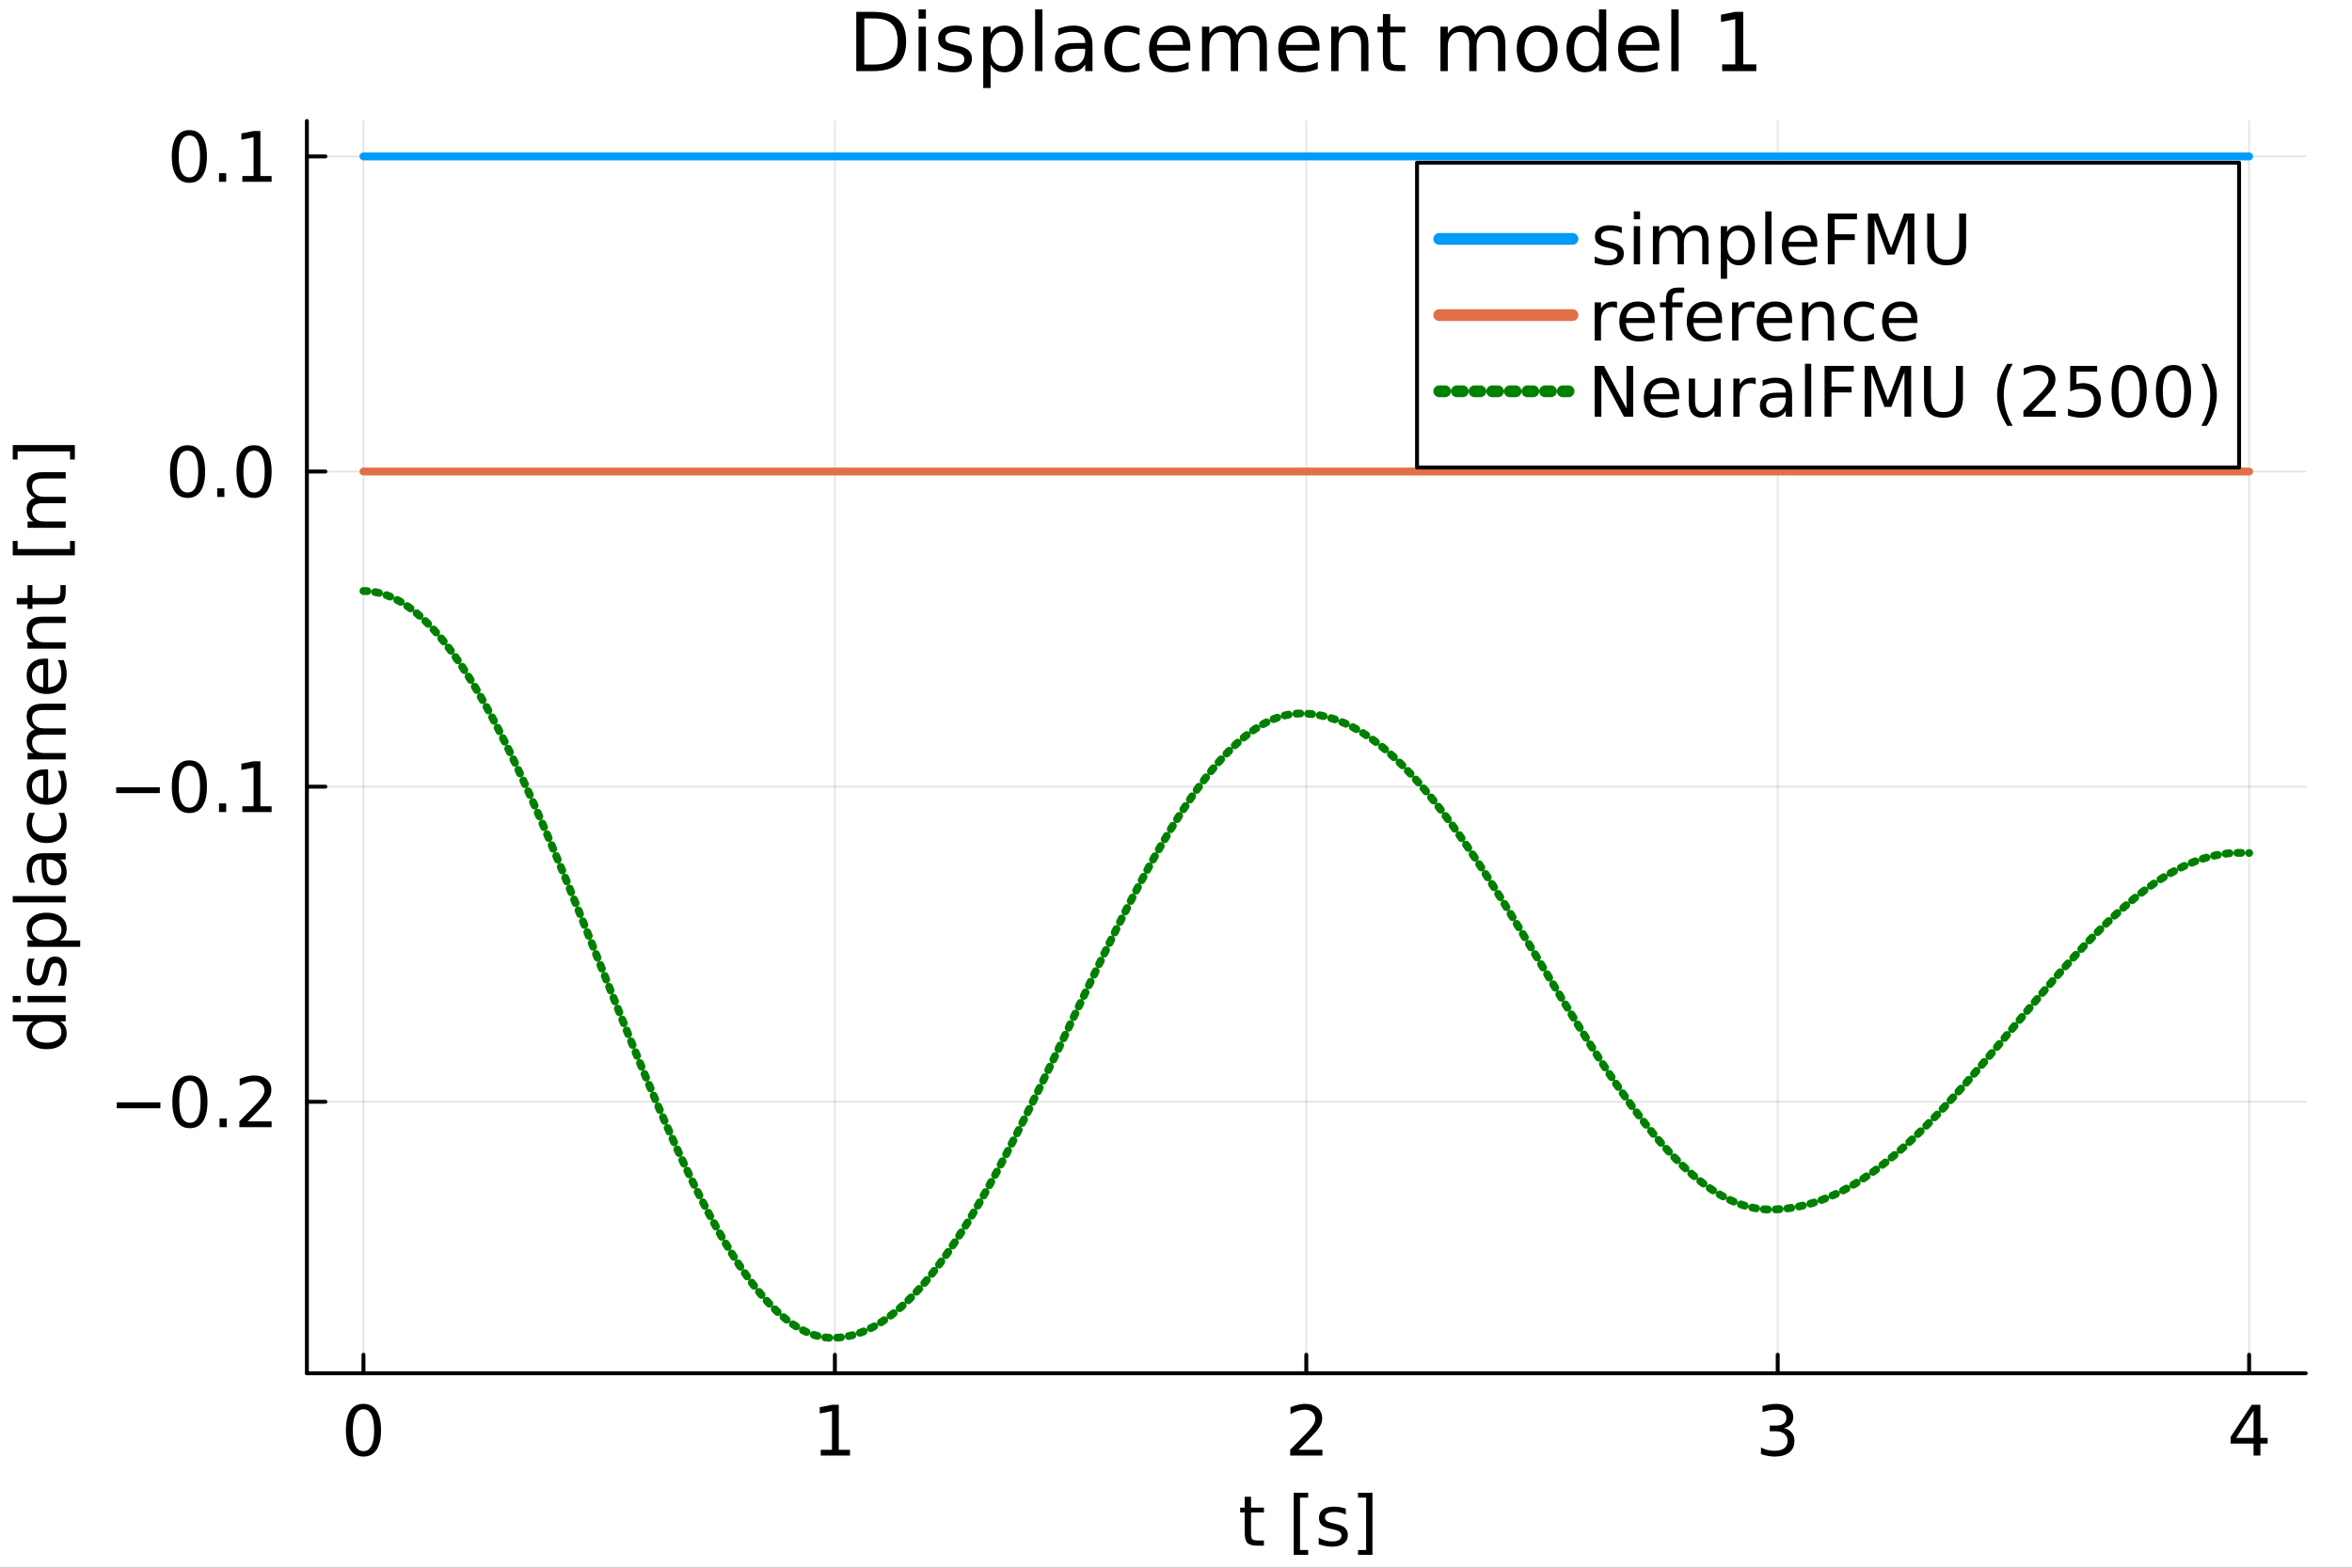 <?xml version="1.0" encoding="utf-8"?>
<svg xmlns="http://www.w3.org/2000/svg" xmlns:xlink="http://www.w3.org/1999/xlink" width="600" height="400" viewBox="0 0 2400 1600">
<rect x="0" y="0" width="2400" height="1600" fill="#333333" stroke="none"/>
<defs>
  <clipPath id="clip980">
    <rect x="0" y="0" width="2400" height="1600"/>
  </clipPath>
</defs>
<path clip-path="url(#clip980)" d="M0 1600 L2400 1600 L2400 0 L0 0  Z" fill="#ffffff" fill-rule="evenodd" fill-opacity="1"/>
<defs>
  <clipPath id="clip981">
    <rect x="480" y="0" width="1681" height="1600"/>
  </clipPath>
</defs>
<path clip-path="url(#clip980)" d="M313.156 1401.58 L2352.76 1401.58 L2352.76 123.472 L313.156 123.472  Z" fill="#ffffff" fill-rule="evenodd" fill-opacity="1"/>
<defs>
  <clipPath id="clip982">
    <rect x="313" y="123" width="2041" height="1279"/>
  </clipPath>
</defs>
<polyline clip-path="url(#clip982)" style="stroke:#000000; stroke-linecap:round; stroke-linejoin:round; stroke-width:2; stroke-opacity:0.1; fill:none" points="370.88,1401.58 370.88,123.472 "/>
<polyline clip-path="url(#clip982)" style="stroke:#000000; stroke-linecap:round; stroke-linejoin:round; stroke-width:2; stroke-opacity:0.1; fill:none" points="851.918,1401.58 851.918,123.472 "/>
<polyline clip-path="url(#clip982)" style="stroke:#000000; stroke-linecap:round; stroke-linejoin:round; stroke-width:2; stroke-opacity:0.1; fill:none" points="1332.96,1401.58 1332.96,123.472 "/>
<polyline clip-path="url(#clip982)" style="stroke:#000000; stroke-linecap:round; stroke-linejoin:round; stroke-width:2; stroke-opacity:0.1; fill:none" points="1813.99,1401.58 1813.99,123.472 "/>
<polyline clip-path="url(#clip982)" style="stroke:#000000; stroke-linecap:round; stroke-linejoin:round; stroke-width:2; stroke-opacity:0.1; fill:none" points="2295.03,1401.58 2295.03,123.472 "/>
<polyline clip-path="url(#clip982)" style="stroke:#000000; stroke-linecap:round; stroke-linejoin:round; stroke-width:2; stroke-opacity:0.1; fill:none" points="313.156,1124.49 2352.76,1124.49 "/>
<polyline clip-path="url(#clip982)" style="stroke:#000000; stroke-linecap:round; stroke-linejoin:round; stroke-width:2; stroke-opacity:0.1; fill:none" points="313.156,802.872 2352.76,802.872 "/>
<polyline clip-path="url(#clip982)" style="stroke:#000000; stroke-linecap:round; stroke-linejoin:round; stroke-width:2; stroke-opacity:0.1; fill:none" points="313.156,481.259 2352.76,481.259 "/>
<polyline clip-path="url(#clip982)" style="stroke:#000000; stroke-linecap:round; stroke-linejoin:round; stroke-width:2; stroke-opacity:0.1; fill:none" points="313.156,159.645 2352.76,159.645 "/>
<polyline clip-path="url(#clip980)" style="stroke:#000000; stroke-linecap:round; stroke-linejoin:round; stroke-width:4; stroke-opacity:1; fill:none" points="313.156,1401.58 2352.76,1401.58 "/>
<polyline clip-path="url(#clip980)" style="stroke:#000000; stroke-linecap:round; stroke-linejoin:round; stroke-width:4; stroke-opacity:1; fill:none" points="370.88,1401.58 370.88,1382.68 "/>
<polyline clip-path="url(#clip980)" style="stroke:#000000; stroke-linecap:round; stroke-linejoin:round; stroke-width:4; stroke-opacity:1; fill:none" points="851.918,1401.58 851.918,1382.68 "/>
<polyline clip-path="url(#clip980)" style="stroke:#000000; stroke-linecap:round; stroke-linejoin:round; stroke-width:4; stroke-opacity:1; fill:none" points="1332.96,1401.58 1332.96,1382.68 "/>
<polyline clip-path="url(#clip980)" style="stroke:#000000; stroke-linecap:round; stroke-linejoin:round; stroke-width:4; stroke-opacity:1; fill:none" points="1813.99,1401.58 1813.99,1382.68 "/>
<polyline clip-path="url(#clip980)" style="stroke:#000000; stroke-linecap:round; stroke-linejoin:round; stroke-width:4; stroke-opacity:1; fill:none" points="2295.03,1401.58 2295.03,1382.68 "/>
<path clip-path="url(#clip980)" d="M370.88 1438.36 Q365.464 1438.36 362.721 1443.71 Q360.012 1449.02 360.012 1459.71 Q360.012 1470.37 362.721 1475.72 Q365.464 1481.03 370.88 1481.03 Q376.332 1481.03 379.04 1475.72 Q381.783 1470.37 381.783 1459.71 Q381.783 1449.02 379.04 1443.71 Q376.332 1438.36 370.88 1438.36 M370.88 1432.8 Q379.595 1432.8 384.179 1439.71 Q388.797 1446.59 388.797 1459.71 Q388.797 1472.8 384.179 1479.71 Q379.595 1486.59 370.88 1486.59 Q362.165 1486.59 357.547 1479.71 Q352.964 1472.8 352.964 1459.71 Q352.964 1446.59 357.547 1439.71 Q362.165 1432.8 370.88 1432.8 Z" fill="#000000" fill-rule="nonzero" fill-opacity="1" /><path clip-path="url(#clip980)" d="M837.491 1479.68 L848.949 1479.68 L848.949 1440.13 L836.484 1442.63 L836.484 1436.24 L848.88 1433.74 L855.894 1433.74 L855.894 1479.68 L867.352 1479.68 L867.352 1485.58 L837.491 1485.58 L837.491 1479.68 Z" fill="#000000" fill-rule="nonzero" fill-opacity="1" /><path clip-path="url(#clip980)" d="M1324.94 1479.68 L1349.41 1479.68 L1349.41 1485.58 L1316.5 1485.58 L1316.5 1479.68 Q1320.49 1475.55 1327.37 1468.6 Q1334.28 1461.62 1336.05 1459.61 Q1339.41 1455.82 1340.73 1453.22 Q1342.09 1450.58 1342.09 1448.05 Q1342.09 1443.91 1339.17 1441.31 Q1336.29 1438.71 1331.64 1438.71 Q1328.34 1438.71 1324.66 1439.85 Q1321.01 1441 1316.84 1443.32 L1316.84 1436.24 Q1321.08 1434.54 1324.76 1433.67 Q1328.44 1432.8 1331.5 1432.8 Q1339.55 1432.8 1344.34 1436.83 Q1349.14 1440.86 1349.14 1447.59 Q1349.14 1450.79 1347.92 1453.67 Q1346.74 1456.52 1343.58 1460.41 Q1342.71 1461.41 1338.06 1466.24 Q1333.41 1471.03 1324.94 1479.68 Z" fill="#000000" fill-rule="nonzero" fill-opacity="1" /><path clip-path="url(#clip980)" d="M1820.37 1457.63 Q1825.4 1458.7 1828.21 1462.11 Q1831.06 1465.51 1831.06 1470.51 Q1831.06 1478.18 1825.78 1482.39 Q1820.5 1486.59 1810.78 1486.59 Q1807.52 1486.59 1804.05 1485.93 Q1800.61 1485.3 1796.93 1484.02 L1796.93 1477.25 Q1799.84 1478.95 1803.32 1479.82 Q1806.79 1480.68 1810.57 1480.68 Q1817.17 1480.68 1820.61 1478.08 Q1824.08 1475.48 1824.08 1470.51 Q1824.08 1465.93 1820.85 1463.36 Q1817.66 1460.75 1811.93 1460.75 L1805.89 1460.75 L1805.89 1454.99 L1812.21 1454.99 Q1817.38 1454.99 1820.12 1452.94 Q1822.87 1450.86 1822.87 1446.97 Q1822.87 1442.98 1820.02 1440.86 Q1817.21 1438.71 1811.93 1438.71 Q1809.05 1438.71 1805.75 1439.33 Q1802.45 1439.96 1798.49 1441.27 L1798.49 1435.02 Q1802.48 1433.91 1805.96 1433.36 Q1809.46 1432.8 1812.55 1432.8 Q1820.54 1432.8 1825.19 1436.45 Q1829.84 1440.06 1829.84 1446.24 Q1829.84 1450.55 1827.38 1453.53 Q1824.91 1456.48 1820.37 1457.63 Z" fill="#000000" fill-rule="nonzero" fill-opacity="1" /><path clip-path="url(#clip980)" d="M2299.55 1439.85 L2281.84 1467.52 L2299.55 1467.52 L2299.55 1439.85 M2297.7 1433.74 L2306.52 1433.74 L2306.52 1467.52 L2313.92 1467.52 L2313.92 1473.36 L2306.52 1473.36 L2306.52 1485.58 L2299.55 1485.58 L2299.55 1473.36 L2276.14 1473.36 L2276.14 1466.59 L2297.7 1433.74 Z" fill="#000000" fill-rule="nonzero" fill-opacity="1" /><path clip-path="url(#clip980)" d="M1276.57 1527.62 L1276.57 1538.66 L1289.73 1538.66 L1289.73 1543.62 L1276.57 1543.62 L1276.57 1564.74 Q1276.57 1569.49 1277.85 1570.85 Q1279.17 1572.2 1283.16 1572.2 L1289.73 1572.2 L1289.73 1577.55 L1283.16 1577.55 Q1275.77 1577.55 1272.96 1574.8 Q1270.14 1572.03 1270.14 1564.74 L1270.14 1543.62 L1265.46 1543.62 L1265.46 1538.66 L1270.14 1538.66 L1270.14 1527.62 L1276.57 1527.62 Z" fill="#000000" fill-rule="nonzero" fill-opacity="1" /><path clip-path="url(#clip980)" d="M1320.14 1523.52 L1334.87 1523.52 L1334.87 1528.49 L1326.53 1528.49 L1326.53 1581.96 L1334.87 1581.96 L1334.87 1586.92 L1320.14 1586.92 L1320.14 1523.52 Z" fill="#000000" fill-rule="nonzero" fill-opacity="1" /><path clip-path="url(#clip980)" d="M1373.27 1539.8 L1373.27 1545.85 Q1370.56 1544.46 1367.64 1543.76 Q1364.73 1543.07 1361.6 1543.07 Q1356.84 1543.07 1354.45 1544.53 Q1352.09 1545.99 1352.09 1548.9 Q1352.09 1551.12 1353.79 1552.41 Q1355.49 1553.66 1360.63 1554.8 L1362.82 1555.29 Q1369.62 1556.75 1372.47 1559.42 Q1375.35 1562.06 1375.35 1566.82 Q1375.35 1572.24 1371.05 1575.4 Q1366.78 1578.55 1359.28 1578.55 Q1356.15 1578.55 1352.75 1577.93 Q1349.38 1577.34 1345.63 1576.12 L1345.63 1569.53 Q1349.17 1571.37 1352.61 1572.3 Q1356.05 1573.21 1359.41 1573.21 Q1363.93 1573.21 1366.36 1571.68 Q1368.79 1570.12 1368.79 1567.3 Q1368.79 1564.7 1367.02 1563.31 Q1365.28 1561.92 1359.34 1560.64 L1357.12 1560.12 Q1351.18 1558.87 1348.55 1556.3 Q1345.91 1553.69 1345.91 1549.18 Q1345.91 1543.69 1349.8 1540.71 Q1353.68 1537.72 1360.84 1537.72 Q1364.38 1537.72 1367.5 1538.24 Q1370.63 1538.76 1373.27 1539.8 Z" fill="#000000" fill-rule="nonzero" fill-opacity="1" /><path clip-path="url(#clip980)" d="M1400.46 1523.52 L1400.46 1586.92 L1385.73 1586.92 L1385.73 1581.96 L1394.03 1581.96 L1394.03 1528.49 L1385.73 1528.49 L1385.73 1523.52 L1400.46 1523.52 Z" fill="#000000" fill-rule="nonzero" fill-opacity="1" /><polyline clip-path="url(#clip980)" style="stroke:#000000; stroke-linecap:round; stroke-linejoin:round; stroke-width:4; stroke-opacity:1; fill:none" points="313.156,1401.58 313.156,123.472 "/>
<polyline clip-path="url(#clip980)" style="stroke:#000000; stroke-linecap:round; stroke-linejoin:round; stroke-width:4; stroke-opacity:1; fill:none" points="313.156,1124.49 332.053,1124.49 "/>
<polyline clip-path="url(#clip980)" style="stroke:#000000; stroke-linecap:round; stroke-linejoin:round; stroke-width:4; stroke-opacity:1; fill:none" points="313.156,802.872 332.053,802.872 "/>
<polyline clip-path="url(#clip980)" style="stroke:#000000; stroke-linecap:round; stroke-linejoin:round; stroke-width:4; stroke-opacity:1; fill:none" points="313.156,481.259 332.053,481.259 "/>
<polyline clip-path="url(#clip980)" style="stroke:#000000; stroke-linecap:round; stroke-linejoin:round; stroke-width:4; stroke-opacity:1; fill:none" points="313.156,159.645 332.053,159.645 "/>
<path clip-path="url(#clip980)" d="M119.136 1125.16 L163.649 1125.16 L163.649 1131.07 L119.136 1131.07 L119.136 1125.16 Z" fill="#000000" fill-rule="nonzero" fill-opacity="1" /><path clip-path="url(#clip980)" d="M193.788 1103.18 Q188.371 1103.18 185.628 1108.53 Q182.92 1113.84 182.92 1124.54 Q182.92 1135.2 185.628 1140.54 Q188.371 1145.86 193.788 1145.86 Q199.239 1145.86 201.948 1140.54 Q204.691 1135.2 204.691 1124.54 Q204.691 1113.84 201.948 1108.53 Q199.239 1103.18 193.788 1103.18 M193.788 1097.63 Q202.503 1097.63 207.087 1104.54 Q211.705 1111.41 211.705 1124.54 Q211.705 1137.63 207.087 1144.54 Q202.503 1151.41 193.788 1151.41 Q185.073 1151.41 180.455 1144.54 Q175.872 1137.63 175.872 1124.54 Q175.872 1111.41 180.455 1104.54 Q185.073 1097.63 193.788 1097.63 Z" fill="#000000" fill-rule="nonzero" fill-opacity="1" /><path clip-path="url(#clip980)" d="M224.031 1141.59 L231.357 1141.59 L231.357 1150.41 L224.031 1150.41 L224.031 1141.59 Z" fill="#000000" fill-rule="nonzero" fill-opacity="1" /><path clip-path="url(#clip980)" d="M252.677 1144.5 L277.156 1144.5 L277.156 1150.41 L244.239 1150.41 L244.239 1144.5 Q248.232 1140.37 255.107 1133.43 Q262.017 1126.45 263.788 1124.43 Q267.156 1120.65 268.475 1118.04 Q269.829 1115.41 269.829 1112.87 Q269.829 1108.74 266.913 1106.14 Q264.031 1103.53 259.378 1103.53 Q256.079 1103.53 252.399 1104.68 Q248.753 1105.82 244.586 1108.15 L244.586 1101.07 Q248.823 1099.36 252.503 1098.5 Q256.184 1097.63 259.239 1097.63 Q267.295 1097.63 272.086 1101.66 Q276.878 1105.68 276.878 1112.42 Q276.878 1115.61 275.663 1118.5 Q274.482 1121.34 271.322 1125.23 Q270.454 1126.24 265.802 1131.07 Q261.149 1135.86 252.677 1144.5 Z" fill="#000000" fill-rule="nonzero" fill-opacity="1" /><path clip-path="url(#clip980)" d="M118.58 803.549 L163.094 803.549 L163.094 809.452 L118.58 809.452 L118.58 803.549 Z" fill="#000000" fill-rule="nonzero" fill-opacity="1" /><path clip-path="url(#clip980)" d="M193.233 781.57 Q187.816 781.57 185.073 786.917 Q182.365 792.23 182.365 802.924 Q182.365 813.584 185.073 818.931 Q187.816 824.244 193.233 824.244 Q198.684 824.244 201.392 818.931 Q204.135 813.584 204.135 802.924 Q204.135 792.23 201.392 786.917 Q198.684 781.57 193.233 781.57 M193.233 776.015 Q201.948 776.015 206.531 782.924 Q211.149 789.799 211.149 802.924 Q211.149 816.015 206.531 822.924 Q201.948 829.799 193.233 829.799 Q184.517 829.799 179.899 822.924 Q175.316 816.015 175.316 802.924 Q175.316 789.799 179.899 782.924 Q184.517 776.015 193.233 776.015 Z" fill="#000000" fill-rule="nonzero" fill-opacity="1" /><path clip-path="url(#clip980)" d="M223.475 819.973 L230.802 819.973 L230.802 828.792 L223.475 828.792 L223.475 819.973 Z" fill="#000000" fill-rule="nonzero" fill-opacity="1" /><path clip-path="url(#clip980)" d="M247.295 822.889 L258.753 822.889 L258.753 783.341 L246.288 785.841 L246.288 779.452 L258.684 776.952 L265.697 776.952 L265.697 822.889 L277.156 822.889 L277.156 828.792 L247.295 828.792 L247.295 822.889 Z" fill="#000000" fill-rule="nonzero" fill-opacity="1" /><path clip-path="url(#clip980)" d="M191.392 459.957 Q185.976 459.957 183.233 465.304 Q180.524 470.616 180.524 481.311 Q180.524 491.97 183.233 497.318 Q185.976 502.63 191.392 502.63 Q196.844 502.63 199.552 497.318 Q202.295 491.97 202.295 481.311 Q202.295 470.616 199.552 465.304 Q196.844 459.957 191.392 459.957 M191.392 454.401 Q200.107 454.401 204.691 461.311 Q209.309 468.186 209.309 481.311 Q209.309 494.401 204.691 501.311 Q200.107 508.186 191.392 508.186 Q182.677 508.186 178.059 501.311 Q173.476 494.401 173.476 481.311 Q173.476 468.186 178.059 461.311 Q182.677 454.401 191.392 454.401 Z" fill="#000000" fill-rule="nonzero" fill-opacity="1" /><path clip-path="url(#clip980)" d="M221.635 498.359 L228.962 498.359 L228.962 507.179 L221.635 507.179 L221.635 498.359 Z" fill="#000000" fill-rule="nonzero" fill-opacity="1" /><path clip-path="url(#clip980)" d="M259.239 459.957 Q253.822 459.957 251.079 465.304 Q248.371 470.616 248.371 481.311 Q248.371 491.97 251.079 497.318 Q253.822 502.63 259.239 502.63 Q264.69 502.63 267.399 497.318 Q270.142 491.97 270.142 481.311 Q270.142 470.616 267.399 465.304 Q264.69 459.957 259.239 459.957 M259.239 454.401 Q267.954 454.401 272.538 461.311 Q277.156 468.186 277.156 481.311 Q277.156 494.401 272.538 501.311 Q267.954 508.186 259.239 508.186 Q250.524 508.186 245.906 501.311 Q241.323 494.401 241.323 481.311 Q241.323 468.186 245.906 461.311 Q250.524 454.401 259.239 454.401 Z" fill="#000000" fill-rule="nonzero" fill-opacity="1" /><path clip-path="url(#clip980)" d="M193.233 138.343 Q187.816 138.343 185.073 143.69 Q182.365 149.003 182.365 159.697 Q182.365 170.357 185.073 175.704 Q187.816 181.016 193.233 181.016 Q198.684 181.016 201.392 175.704 Q204.135 170.357 204.135 159.697 Q204.135 149.003 201.392 143.69 Q198.684 138.343 193.233 138.343 M193.233 132.787 Q201.948 132.787 206.531 139.697 Q211.149 146.572 211.149 159.697 Q211.149 172.787 206.531 179.697 Q201.948 186.572 193.233 186.572 Q184.517 186.572 179.899 179.697 Q175.316 172.787 175.316 159.697 Q175.316 146.572 179.899 139.697 Q184.517 132.787 193.233 132.787 Z" fill="#000000" fill-rule="nonzero" fill-opacity="1" /><path clip-path="url(#clip980)" d="M223.475 176.746 L230.802 176.746 L230.802 185.565 L223.475 185.565 L223.475 176.746 Z" fill="#000000" fill-rule="nonzero" fill-opacity="1" /><path clip-path="url(#clip980)" d="M247.295 179.662 L258.753 179.662 L258.753 140.114 L246.288 142.614 L246.288 136.225 L258.684 133.725 L265.697 133.725 L265.697 179.662 L277.156 179.662 L277.156 185.565 L247.295 185.565 L247.295 179.662 Z" fill="#000000" fill-rule="nonzero" fill-opacity="1" /><path clip-path="url(#clip980)" d="M34.042 1042.44 L13.001 1042.44 L13.001 1036.05 L67.028 1036.05 L67.028 1042.44 L61.195 1042.44 Q64.667 1044.45 66.368 1047.54 Q68.035 1050.6 68.035 1054.9 Q68.035 1061.95 62.41 1066.4 Q56.785 1070.81 47.618 1070.81 Q38.452 1070.81 32.827 1066.4 Q27.202 1061.95 27.202 1054.9 Q27.202 1050.6 28.903 1047.54 Q30.57 1044.45 34.042 1042.44 M47.618 1064.21 Q54.667 1064.21 58.695 1061.33 Q62.688 1058.41 62.688 1053.34 Q62.688 1048.27 58.695 1045.35 Q54.667 1042.44 47.618 1042.44 Q40.57 1042.44 36.577 1045.35 Q32.549 1048.27 32.549 1053.34 Q32.549 1058.41 36.577 1061.33 Q40.57 1064.21 47.618 1064.21 Z" fill="#000000" fill-rule="nonzero" fill-opacity="1" /><path clip-path="url(#clip980)" d="M28.14 1022.89 L28.14 1016.5 L67.028 1016.5 L67.028 1022.89 L28.14 1022.89 M13.001 1022.89 L13.001 1016.5 L21.091 1016.5 L21.091 1022.89 L13.001 1022.89 Z" fill="#000000" fill-rule="nonzero" fill-opacity="1" /><path clip-path="url(#clip980)" d="M29.285 978.341 L35.327 978.341 Q33.938 981.049 33.244 983.966 Q32.549 986.882 32.549 990.007 Q32.549 994.764 34.008 997.16 Q35.466 999.521 38.383 999.521 Q40.605 999.521 41.889 997.82 Q43.139 996.118 44.285 990.98 L44.771 988.792 Q46.23 981.987 48.903 979.139 Q51.542 976.257 56.299 976.257 Q61.716 976.257 64.875 980.563 Q68.035 984.834 68.035 992.334 Q68.035 995.459 67.41 998.862 Q66.82 1002.23 65.605 1005.98 L59.007 1005.98 Q60.848 1002.44 61.785 999 Q62.688 995.563 62.688 992.195 Q62.688 987.681 61.16 985.25 Q59.598 982.82 56.785 982.82 Q54.181 982.82 52.792 984.591 Q51.403 986.327 50.118 992.264 L49.598 994.487 Q48.348 1000.42 45.778 1003.06 Q43.174 1005.7 38.66 1005.7 Q33.174 1005.7 30.188 1001.81 Q27.202 997.924 27.202 990.771 Q27.202 987.23 27.723 984.105 Q28.244 980.98 29.285 978.341 Z" fill="#000000" fill-rule="nonzero" fill-opacity="1" /><path clip-path="url(#clip980)" d="M61.195 959.903 L81.82 959.903 L81.82 966.327 L28.14 966.327 L28.14 959.903 L34.042 959.903 Q30.57 957.89 28.903 954.834 Q27.202 951.744 27.202 947.473 Q27.202 940.39 32.827 935.98 Q38.452 931.535 47.618 931.535 Q56.785 931.535 62.41 935.98 Q68.035 940.39 68.035 947.473 Q68.035 951.744 66.368 954.834 Q64.667 957.89 61.195 959.903 M47.618 938.167 Q40.57 938.167 36.577 941.084 Q32.549 943.966 32.549 949.035 Q32.549 954.105 36.577 957.021 Q40.57 959.903 47.618 959.903 Q54.667 959.903 58.695 957.021 Q62.688 954.105 62.688 949.035 Q62.688 943.966 58.695 941.084 Q54.667 938.167 47.618 938.167 Z" fill="#000000" fill-rule="nonzero" fill-opacity="1" /><path clip-path="url(#clip980)" d="M13.001 920.945 L13.001 914.556 L67.028 914.556 L67.028 920.945 L13.001 920.945 Z" fill="#000000" fill-rule="nonzero" fill-opacity="1" /><path clip-path="url(#clip980)" d="M47.48 883.515 Q47.48 891.258 49.251 894.244 Q51.021 897.23 55.292 897.23 Q58.695 897.23 60.709 895.008 Q62.688 892.751 62.688 888.897 Q62.688 883.584 58.938 880.39 Q55.153 877.161 48.903 877.161 L47.48 877.161 L47.48 883.515 M44.841 870.772 L67.028 870.772 L67.028 877.161 L61.125 877.161 Q64.667 879.348 66.368 882.612 Q68.035 885.876 68.035 890.598 Q68.035 896.57 64.702 900.112 Q61.334 903.619 55.709 903.619 Q49.146 903.619 45.813 899.244 Q42.48 894.834 42.48 886.119 L42.48 877.161 L41.855 877.161 Q37.445 877.161 35.049 880.077 Q32.619 882.959 32.619 888.202 Q32.619 891.536 33.417 894.695 Q34.216 897.855 35.813 900.772 L29.91 900.772 Q28.556 897.265 27.896 893.966 Q27.202 890.668 27.202 887.543 Q27.202 879.105 31.577 874.939 Q35.952 870.772 44.841 870.772 Z" fill="#000000" fill-rule="nonzero" fill-opacity="1" /><path clip-path="url(#clip980)" d="M29.633 829.626 L35.605 829.626 Q34.112 832.335 33.383 835.078 Q32.619 837.786 32.619 840.564 Q32.619 846.779 36.577 850.216 Q40.501 853.654 47.618 853.654 Q54.737 853.654 58.695 850.216 Q62.618 846.779 62.618 840.564 Q62.618 837.786 61.889 835.078 Q61.125 832.335 59.632 829.626 L65.535 829.626 Q66.785 832.3 67.41 835.182 Q68.035 838.029 68.035 841.258 Q68.035 850.043 62.514 855.216 Q56.993 860.39 47.618 860.39 Q38.105 860.39 32.653 855.182 Q27.202 849.939 27.202 840.842 Q27.202 837.89 27.827 835.078 Q28.417 832.265 29.633 829.626 Z" fill="#000000" fill-rule="nonzero" fill-opacity="1" /><path clip-path="url(#clip980)" d="M45.987 785.252 L49.112 785.252 L49.112 814.626 Q55.709 814.21 59.181 810.668 Q62.618 807.092 62.618 800.738 Q62.618 797.057 61.716 793.62 Q60.813 790.147 59.007 786.745 L65.049 786.745 Q66.507 790.182 67.271 793.793 Q68.035 797.404 68.035 801.12 Q68.035 810.425 62.618 815.876 Q57.202 821.293 47.966 821.293 Q38.417 821.293 32.827 816.154 Q27.202 810.981 27.202 802.231 Q27.202 794.383 32.271 789.835 Q37.306 785.252 45.987 785.252 M44.112 791.64 Q38.869 791.71 35.744 794.592 Q32.619 797.439 32.619 802.161 Q32.619 807.508 35.639 810.738 Q38.66 813.932 44.146 814.418 L44.112 791.64 Z" fill="#000000" fill-rule="nonzero" fill-opacity="1" /><path clip-path="url(#clip980)" d="M35.605 744.488 Q31.299 742.092 29.251 738.759 Q27.202 735.425 27.202 730.912 Q27.202 724.835 31.473 721.537 Q35.709 718.238 43.556 718.238 L67.028 718.238 L67.028 724.662 L43.764 724.662 Q38.174 724.662 35.466 726.641 Q32.758 728.62 32.758 732.682 Q32.758 737.648 36.056 740.53 Q39.355 743.412 45.049 743.412 L67.028 743.412 L67.028 749.835 L43.764 749.835 Q38.139 749.835 35.466 751.814 Q32.758 753.793 32.758 757.925 Q32.758 762.821 36.091 765.703 Q39.389 768.585 45.049 768.585 L67.028 768.585 L67.028 775.009 L28.14 775.009 L28.14 768.585 L34.181 768.585 Q30.605 766.397 28.903 763.342 Q27.202 760.286 27.202 756.085 Q27.202 751.849 29.355 748.898 Q31.508 745.911 35.605 744.488 Z" fill="#000000" fill-rule="nonzero" fill-opacity="1" /><path clip-path="url(#clip980)" d="M45.987 672.231 L49.112 672.231 L49.112 701.606 Q55.709 701.19 59.181 697.648 Q62.618 694.071 62.618 687.717 Q62.618 684.037 61.716 680.599 Q60.813 677.127 59.007 673.724 L65.049 673.724 Q66.507 677.162 67.271 680.773 Q68.035 684.384 68.035 688.099 Q68.035 697.405 62.618 702.856 Q57.202 708.273 47.966 708.273 Q38.417 708.273 32.827 703.134 Q27.202 697.96 27.202 689.21 Q27.202 681.363 32.271 676.815 Q37.306 672.231 45.987 672.231 M44.112 678.62 Q38.869 678.69 35.744 681.572 Q32.619 684.419 32.619 689.141 Q32.619 694.488 35.639 697.717 Q38.66 700.912 44.146 701.398 L44.112 678.62 Z" fill="#000000" fill-rule="nonzero" fill-opacity="1" /><path clip-path="url(#clip980)" d="M43.556 629.419 L67.028 629.419 L67.028 635.808 L43.764 635.808 Q38.244 635.808 35.501 637.961 Q32.758 640.113 32.758 644.419 Q32.758 649.593 36.056 652.579 Q39.355 655.565 45.049 655.565 L67.028 655.565 L67.028 661.988 L28.14 661.988 L28.14 655.565 L34.181 655.565 Q30.674 653.273 28.938 650.183 Q27.202 647.058 27.202 642.995 Q27.202 636.294 31.369 632.857 Q35.501 629.419 43.556 629.419 Z" fill="#000000" fill-rule="nonzero" fill-opacity="1" /><path clip-path="url(#clip980)" d="M17.098 610.357 L28.14 610.357 L28.14 597.197 L33.105 597.197 L33.105 610.357 L54.216 610.357 Q58.973 610.357 60.327 609.072 Q61.681 607.753 61.681 603.759 L61.681 597.197 L67.028 597.197 L67.028 603.759 Q67.028 611.155 64.285 613.968 Q61.507 616.78 54.216 616.78 L33.105 616.78 L33.105 621.468 L28.14 621.468 L28.14 616.78 L17.098 616.78 L17.098 610.357 Z" fill="#000000" fill-rule="nonzero" fill-opacity="1" /><path clip-path="url(#clip980)" d="M13.001 566.781 L13.001 552.058 L17.966 552.058 L17.966 560.392 L71.438 560.392 L71.438 552.058 L76.403 552.058 L76.403 566.781 L13.001 566.781 Z" fill="#000000" fill-rule="nonzero" fill-opacity="1" /><path clip-path="url(#clip980)" d="M35.605 508.17 Q31.299 505.774 29.251 502.441 Q27.202 499.107 27.202 494.593 Q27.202 488.517 31.473 485.218 Q35.709 481.92 43.556 481.92 L67.028 481.92 L67.028 488.343 L43.764 488.343 Q38.174 488.343 35.466 490.323 Q32.758 492.302 32.758 496.364 Q32.758 501.329 36.056 504.211 Q39.355 507.093 45.049 507.093 L67.028 507.093 L67.028 513.517 L43.764 513.517 Q38.139 513.517 35.466 515.496 Q32.758 517.475 32.758 521.607 Q32.758 526.503 36.091 529.385 Q39.389 532.267 45.049 532.267 L67.028 532.267 L67.028 538.69 L28.14 538.69 L28.14 532.267 L34.181 532.267 Q30.605 530.079 28.903 527.024 Q27.202 523.968 27.202 519.767 Q27.202 515.531 29.355 512.579 Q31.508 509.593 35.605 508.17 Z" fill="#000000" fill-rule="nonzero" fill-opacity="1" /><path clip-path="url(#clip980)" d="M13.001 454.246 L76.403 454.246 L76.403 468.969 L71.438 468.969 L71.438 460.67 L17.966 460.67 L17.966 468.969 L13.001 468.969 L13.001 454.246 Z" fill="#000000" fill-rule="nonzero" fill-opacity="1" /><path clip-path="url(#clip980)" d="M881.948 18.82 L881.948 65.852 L891.833 65.852 Q904.35 65.852 910.143 60.18 Q915.976 54.509 915.976 42.275 Q915.976 30.122 910.143 24.492 Q904.35 18.82 891.833 18.82 L881.948 18.82 M873.766 12.096 L890.577 12.096 Q908.158 12.096 916.381 19.428 Q924.604 26.72 924.604 42.275 Q924.604 57.912 916.341 65.244 Q908.077 72.576 890.577 72.576 L873.766 72.576 L873.766 12.096 Z" fill="#000000" fill-rule="nonzero" fill-opacity="1" /><path clip-path="url(#clip980)" d="M937.324 27.206 L944.778 27.206 L944.778 72.576 L937.324 72.576 L937.324 27.206 M937.324 9.544 L944.778 9.544 L944.778 18.983 L937.324 18.983 L937.324 9.544 Z" fill="#000000" fill-rule="nonzero" fill-opacity="1" /><path clip-path="url(#clip980)" d="M989.297 28.543 L989.297 35.591 Q986.138 33.971 982.735 33.161 Q979.332 32.35 975.686 32.35 Q970.137 32.35 967.341 34.052 Q964.587 35.753 964.587 39.156 Q964.587 41.749 966.572 43.248 Q968.557 44.706 974.552 46.043 L977.104 46.61 Q985.044 48.311 988.366 51.43 Q991.728 54.509 991.728 60.059 Q991.728 66.378 986.705 70.064 Q981.722 73.751 972.972 73.751 Q969.326 73.751 965.356 73.022 Q961.427 72.333 957.052 70.915 L957.052 63.218 Q961.184 65.365 965.194 66.459 Q969.205 67.512 973.134 67.512 Q978.4 67.512 981.236 65.73 Q984.072 63.907 984.072 60.626 Q984.072 57.588 982.006 55.967 Q979.98 54.347 973.053 52.848 L970.461 52.24 Q963.534 50.782 960.455 47.785 Q957.376 44.746 957.376 39.48 Q957.376 33.08 961.913 29.596 Q966.45 26.112 974.795 26.112 Q978.927 26.112 982.573 26.72 Q986.219 27.327 989.297 28.543 Z" fill="#000000" fill-rule="nonzero" fill-opacity="1" /><path clip-path="url(#clip980)" d="M1010.81 65.77 L1010.81 89.833 L1003.31 89.833 L1003.31 27.206 L1010.81 27.206 L1010.81 34.092 Q1013.16 30.041 1016.72 28.097 Q1020.33 26.112 1025.31 26.112 Q1033.57 26.112 1038.72 32.675 Q1043.9 39.237 1043.9 49.931 Q1043.9 60.626 1038.72 67.188 Q1033.57 73.751 1025.31 73.751 Q1020.33 73.751 1016.72 71.806 Q1013.16 69.821 1010.81 65.77 M1036.17 49.931 Q1036.17 41.708 1032.76 37.05 Q1029.4 32.35 1023.49 32.35 Q1017.57 32.35 1014.17 37.05 Q1010.81 41.708 1010.81 49.931 Q1010.81 58.155 1014.17 62.854 Q1017.57 67.512 1023.49 67.512 Q1029.4 67.512 1032.76 62.854 Q1036.17 58.155 1036.17 49.931 Z" fill="#000000" fill-rule="nonzero" fill-opacity="1" /><path clip-path="url(#clip980)" d="M1056.26 9.544 L1063.71 9.544 L1063.71 72.576 L1056.26 72.576 L1056.26 9.544 Z" fill="#000000" fill-rule="nonzero" fill-opacity="1" /><path clip-path="url(#clip980)" d="M1099.93 49.769 Q1090.89 49.769 1087.41 51.835 Q1083.93 53.901 1083.93 58.884 Q1083.93 62.854 1086.52 65.203 Q1089.15 67.512 1093.65 67.512 Q1099.85 67.512 1103.57 63.137 Q1107.34 58.722 1107.34 51.43 L1107.34 49.769 L1099.93 49.769 M1114.79 46.691 L1114.79 72.576 L1107.34 72.576 L1107.34 65.689 Q1104.79 69.821 1100.98 71.806 Q1097.17 73.751 1091.66 73.751 Q1084.7 73.751 1080.56 69.862 Q1076.47 65.933 1076.47 59.37 Q1076.47 51.714 1081.58 47.825 Q1086.72 43.936 1096.89 43.936 L1107.34 43.936 L1107.34 43.207 Q1107.34 38.062 1103.94 35.267 Q1100.58 32.431 1094.46 32.431 Q1090.57 32.431 1086.88 33.363 Q1083.2 34.295 1079.79 36.158 L1079.79 29.272 Q1083.89 27.692 1087.73 26.922 Q1091.58 26.112 1095.23 26.112 Q1105.07 26.112 1109.93 31.216 Q1114.79 36.32 1114.79 46.691 Z" fill="#000000" fill-rule="nonzero" fill-opacity="1" /><path clip-path="url(#clip980)" d="M1162.8 28.948 L1162.8 35.915 Q1159.64 34.173 1156.44 33.323 Q1153.28 32.431 1150.04 32.431 Q1142.79 32.431 1138.78 37.05 Q1134.77 41.627 1134.77 49.931 Q1134.77 58.236 1138.78 62.854 Q1142.79 67.431 1150.04 67.431 Q1153.28 67.431 1156.44 66.581 Q1159.64 65.689 1162.8 63.948 L1162.8 70.834 Q1159.68 72.292 1156.32 73.022 Q1152.99 73.751 1149.23 73.751 Q1138.98 73.751 1132.94 67.31 Q1126.91 60.869 1126.91 49.931 Q1126.91 38.832 1132.98 32.472 Q1139.1 26.112 1149.71 26.112 Q1153.16 26.112 1156.44 26.841 Q1159.72 27.53 1162.8 28.948 Z" fill="#000000" fill-rule="nonzero" fill-opacity="1" /><path clip-path="url(#clip980)" d="M1214.57 48.028 L1214.57 51.673 L1180.3 51.673 Q1180.78 59.37 1184.92 63.421 Q1189.09 67.431 1196.5 67.431 Q1200.8 67.431 1204.81 66.378 Q1208.86 65.325 1212.83 63.218 L1212.83 70.267 Q1208.82 71.968 1204.6 72.86 Q1200.39 73.751 1196.06 73.751 Q1185.2 73.751 1178.84 67.431 Q1172.52 61.112 1172.52 50.337 Q1172.52 39.197 1178.52 32.675 Q1184.55 26.112 1194.76 26.112 Q1203.91 26.112 1209.22 32.026 Q1214.57 37.9 1214.57 48.028 M1207.11 45.84 Q1207.03 39.723 1203.67 36.077 Q1200.35 32.431 1194.84 32.431 Q1188.6 32.431 1184.83 35.956 Q1181.11 39.48 1180.54 45.88 L1207.11 45.84 Z" fill="#000000" fill-rule="nonzero" fill-opacity="1" /><path clip-path="url(#clip980)" d="M1262.13 35.915 Q1264.92 30.892 1268.81 28.502 Q1272.7 26.112 1277.96 26.112 Q1285.05 26.112 1288.9 31.095 Q1292.75 36.037 1292.75 45.192 L1292.75 72.576 L1285.26 72.576 L1285.26 45.435 Q1285.26 38.913 1282.95 35.753 Q1280.64 32.594 1275.9 32.594 Q1270.11 32.594 1266.74 36.442 Q1263.38 40.29 1263.38 46.934 L1263.38 72.576 L1255.89 72.576 L1255.89 45.435 Q1255.89 38.873 1253.58 35.753 Q1251.27 32.594 1246.45 32.594 Q1240.74 32.594 1237.37 36.482 Q1234.01 40.331 1234.01 46.934 L1234.01 72.576 L1226.52 72.576 L1226.52 27.206 L1234.01 27.206 L1234.01 34.254 Q1236.56 30.082 1240.13 28.097 Q1243.69 26.112 1248.6 26.112 Q1253.54 26.112 1256.98 28.624 Q1260.46 31.135 1262.13 35.915 Z" fill="#000000" fill-rule="nonzero" fill-opacity="1" /><path clip-path="url(#clip980)" d="M1346.43 48.028 L1346.43 51.673 L1312.15 51.673 Q1312.64 59.37 1316.77 63.421 Q1320.94 67.431 1328.36 67.431 Q1332.65 67.431 1336.66 66.378 Q1340.71 65.325 1344.68 63.218 L1344.68 70.267 Q1340.67 71.968 1336.46 72.86 Q1332.25 73.751 1327.91 73.751 Q1317.06 73.751 1310.7 67.431 Q1304.38 61.112 1304.38 50.337 Q1304.38 39.197 1310.37 32.675 Q1316.41 26.112 1326.62 26.112 Q1335.77 26.112 1341.08 32.026 Q1346.43 37.9 1346.43 48.028 M1338.97 45.84 Q1338.89 39.723 1335.53 36.077 Q1332.21 32.431 1326.7 32.431 Q1320.46 32.431 1316.69 35.956 Q1312.96 39.48 1312.4 45.88 L1338.97 45.84 Z" fill="#000000" fill-rule="nonzero" fill-opacity="1" /><path clip-path="url(#clip980)" d="M1396.37 45.192 L1396.37 72.576 L1388.92 72.576 L1388.92 45.435 Q1388.92 38.994 1386.41 35.794 Q1383.9 32.594 1378.87 32.594 Q1372.84 32.594 1369.35 36.442 Q1365.87 40.29 1365.87 46.934 L1365.87 72.576 L1358.38 72.576 L1358.38 27.206 L1365.87 27.206 L1365.87 34.254 Q1368.54 30.163 1372.15 28.138 Q1375.79 26.112 1380.53 26.112 Q1388.35 26.112 1392.36 30.973 Q1396.37 35.794 1396.37 45.192 Z" fill="#000000" fill-rule="nonzero" fill-opacity="1" /><path clip-path="url(#clip980)" d="M1418.61 14.324 L1418.61 27.206 L1433.97 27.206 L1433.97 32.999 L1418.61 32.999 L1418.61 57.628 Q1418.61 63.178 1420.11 64.758 Q1421.65 66.338 1426.31 66.338 L1433.97 66.338 L1433.97 72.576 L1426.31 72.576 Q1417.68 72.576 1414.4 69.376 Q1411.12 66.135 1411.12 57.628 L1411.12 32.999 L1405.65 32.999 L1405.65 27.206 L1411.12 27.206 L1411.12 14.324 L1418.61 14.324 Z" fill="#000000" fill-rule="nonzero" fill-opacity="1" /><path clip-path="url(#clip980)" d="M1505.46 35.915 Q1508.26 30.892 1512.15 28.502 Q1516.04 26.112 1521.3 26.112 Q1528.39 26.112 1532.24 31.095 Q1536.09 36.037 1536.09 45.192 L1536.09 72.576 L1528.59 72.576 L1528.59 45.435 Q1528.59 38.913 1526.29 35.753 Q1523.98 32.594 1519.24 32.594 Q1513.44 32.594 1510.08 36.442 Q1506.72 40.29 1506.72 46.934 L1506.72 72.576 L1499.23 72.576 L1499.23 45.435 Q1499.23 38.873 1496.92 35.753 Q1494.61 32.594 1489.79 32.594 Q1484.07 32.594 1480.71 36.482 Q1477.35 40.331 1477.35 46.934 L1477.35 72.576 L1469.86 72.576 L1469.86 27.206 L1477.35 27.206 L1477.35 34.254 Q1479.9 30.082 1483.47 28.097 Q1487.03 26.112 1491.93 26.112 Q1496.88 26.112 1500.32 28.624 Q1503.8 31.135 1505.46 35.915 Z" fill="#000000" fill-rule="nonzero" fill-opacity="1" /><path clip-path="url(#clip980)" d="M1568.54 32.431 Q1562.54 32.431 1559.06 37.131 Q1555.57 41.789 1555.57 49.931 Q1555.57 58.074 1559.02 62.773 Q1562.5 67.431 1568.54 67.431 Q1574.49 67.431 1577.97 62.732 Q1581.46 58.033 1581.46 49.931 Q1581.46 41.87 1577.97 37.171 Q1574.49 32.431 1568.54 32.431 M1568.54 26.112 Q1578.26 26.112 1583.81 32.431 Q1589.36 38.751 1589.36 49.931 Q1589.36 61.071 1583.81 67.431 Q1578.26 73.751 1568.54 73.751 Q1558.77 73.751 1553.22 67.431 Q1547.71 61.071 1547.71 49.931 Q1547.71 38.751 1553.22 32.431 Q1558.77 26.112 1568.54 26.112 Z" fill="#000000" fill-rule="nonzero" fill-opacity="1" /><path clip-path="url(#clip980)" d="M1631.57 34.092 L1631.57 9.544 L1639.02 9.544 L1639.02 72.576 L1631.57 72.576 L1631.57 65.77 Q1629.22 69.821 1625.61 71.806 Q1622.05 73.751 1617.03 73.751 Q1608.8 73.751 1603.62 67.188 Q1598.47 60.626 1598.47 49.931 Q1598.47 39.237 1603.62 32.675 Q1608.8 26.112 1617.03 26.112 Q1622.05 26.112 1625.61 28.097 Q1629.22 30.041 1631.57 34.092 M1606.17 49.931 Q1606.17 58.155 1609.53 62.854 Q1612.93 67.512 1618.85 67.512 Q1624.76 67.512 1628.17 62.854 Q1631.57 58.155 1631.57 49.931 Q1631.57 41.708 1628.17 37.05 Q1624.76 32.35 1618.85 32.35 Q1612.93 32.35 1609.53 37.05 Q1606.17 41.708 1606.17 49.931 Z" fill="#000000" fill-rule="nonzero" fill-opacity="1" /><path clip-path="url(#clip980)" d="M1693.18 48.028 L1693.18 51.673 L1658.91 51.673 Q1659.4 59.37 1663.53 63.421 Q1667.7 67.431 1675.12 67.431 Q1679.41 67.431 1683.42 66.378 Q1687.47 65.325 1691.44 63.218 L1691.44 70.267 Q1687.43 71.968 1683.22 72.86 Q1679 73.751 1674.67 73.751 Q1663.81 73.751 1657.45 67.431 Q1651.13 61.112 1651.13 50.337 Q1651.13 39.197 1657.13 32.675 Q1663.17 26.112 1673.37 26.112 Q1682.53 26.112 1687.84 32.026 Q1693.18 37.9 1693.18 48.028 M1685.73 45.84 Q1685.65 39.723 1682.29 36.077 Q1678.96 32.431 1673.45 32.431 Q1667.22 32.431 1663.45 35.956 Q1659.72 39.48 1659.15 45.88 L1685.73 45.84 Z" fill="#000000" fill-rule="nonzero" fill-opacity="1" /><path clip-path="url(#clip980)" d="M1705.42 9.544 L1712.87 9.544 L1712.87 72.576 L1705.42 72.576 L1705.42 9.544 Z" fill="#000000" fill-rule="nonzero" fill-opacity="1" /><path clip-path="url(#clip980)" d="M1757.31 65.689 L1770.68 65.689 L1770.68 19.55 L1756.13 22.466 L1756.13 15.013 L1770.6 12.096 L1778.78 12.096 L1778.78 65.689 L1792.15 65.689 L1792.15 72.576 L1757.31 72.576 L1757.31 65.689 Z" fill="#000000" fill-rule="nonzero" fill-opacity="1" /><polyline clip-path="url(#clip982)" style="stroke:#009af9; stroke-linecap:round; stroke-linejoin:round; stroke-width:8; stroke-opacity:1; fill:none" points="370.88,159.645 2295.03,159.645 "/>
<polyline clip-path="url(#clip982)" style="stroke:#e26f46; stroke-linecap:round; stroke-linejoin:round; stroke-width:8; stroke-opacity:1; fill:none" points="370.88,481.259 2295.03,481.259 "/>
<polyline clip-path="url(#clip982)" style="stroke:#008000; stroke-linecap:round; stroke-linejoin:round; stroke-width:8; stroke-opacity:1; fill:none" stroke-dasharray="4, 8" points="370.88,603.189 375.691,603.365 380.501,603.893 385.311,604.777 390.122,606.019 394.932,607.618 399.742,609.577 404.553,611.896 409.363,614.573 414.174,617.607 418.984,620.999 423.794,624.744 428.605,628.841 433.415,633.287 438.226,638.079 443.036,643.212 447.846,648.682 452.657,654.485 457.467,660.614 462.277,667.066 467.088,673.833 471.898,680.91 476.709,688.29 481.519,695.965 486.329,703.929 491.14,712.173 495.95,720.69 500.76,729.471 505.571,738.509 510.381,747.793 515.192,757.314 520.002,767.064 524.812,777.033 529.623,787.211 534.433,797.587 539.243,808.152 544.054,818.894 548.864,829.804 553.675,840.869 558.485,852.081 563.295,863.426 568.106,874.894 572.916,886.473 577.726,898.152 582.537,909.918 587.347,921.762 592.158,933.669 596.968,945.629 601.778,957.63 606.589,969.659 611.399,981.705 616.21,993.755 621.02,1005.8 625.83,1017.82 630.641,1029.81 635.451,1041.76 640.261,1053.65 645.072,1065.48 649.882,1077.22 654.693,1088.88 659.503,1100.43 664.313,1111.87 669.124,1123.18 673.934,1134.36 678.744,1145.38 683.555,1156.25 688.365,1166.95 693.176,1177.46 697.986,1187.79 702.796,1197.91 707.607,1207.82 712.417,1217.51 717.227,1226.97 722.038,1236.18 726.848,1245.15 731.659,1253.85 736.469,1262.29 741.279,1270.45 746.09,1278.32 750.9,1285.9 755.71,1293.18 760.521,1300.14 765.331,1306.79 770.142,1313.12 774.952,1319.11 779.762,1324.77 784.573,1330.09 789.383,1335.05 794.193,1339.66 799.004,1343.9 803.814,1347.78 808.625,1351.29 813.435,1354.42 818.245,1357.17 823.056,1359.53 827.866,1361.5 832.677,1363.08 837.487,1364.26 842.297,1365.04 847.108,1365.41 851.918,1365.39 856.728,1365.07 861.539,1364.46 866.349,1363.55 871.16,1362.35 875.97,1360.85 880.78,1359.06 885.591,1356.97 890.401,1354.58 895.211,1351.9 900.022,1348.92 904.832,1345.66 909.643,1342.1 914.453,1338.25 919.263,1334.12 924.074,1329.7 928.884,1325.01 933.694,1320.05 938.505,1314.81 943.315,1309.31 948.126,1303.55 952.936,1297.53 957.746,1291.27 962.557,1284.76 967.367,1278.01 972.177,1271.03 976.988,1263.83 981.798,1256.41 986.609,1248.78 991.419,1240.94 996.229,1232.91 1001.04,1224.7 1005.85,1216.3 1010.66,1207.73 1015.47,1199 1020.28,1190.12 1025.09,1181.09 1029.9,1171.92 1034.71,1162.63 1039.52,1153.22 1044.33,1143.7 1049.14,1134.08 1053.95,1124.37 1058.76,1114.58 1063.57,1104.72 1068.39,1094.81 1073.2,1084.84 1078.01,1074.82 1082.82,1064.78 1087.63,1054.72 1092.44,1044.65 1097.25,1034.58 1102.06,1024.51 1106.87,1014.47 1111.68,1004.46 1116.49,994.485 1121.3,984.561 1126.11,974.697 1130.92,964.902 1135.73,955.188 1140.54,945.562 1145.35,936.035 1150.16,926.617 1154.97,917.316 1159.78,908.143 1164.59,899.106 1169.4,890.215 1174.21,881.479 1179.02,872.906 1183.83,864.505 1188.64,856.285 1193.45,848.255 1198.27,840.421 1203.08,832.793 1207.89,825.378 1212.7,818.184 1217.51,811.219 1222.32,804.488 1227.13,798.001 1231.94,791.763 1236.75,785.782 1241.56,780.063 1246.37,774.613 1251.18,769.438 1255.99,764.544 1260.8,759.937 1265.61,755.621 1270.42,751.602 1275.23,747.885 1280.04,744.475 1284.85,741.377 1289.66,738.594 1294.47,736.132 1299.28,733.994 1304.09,732.184 1308.9,730.705 1313.71,729.563 1318.52,728.759 1323.34,728.298 1328.15,728.181 1332.96,728.331 1337.77,728.709 1342.58,729.316 1347.39,730.154 1352.2,731.222 1357.01,732.522 1361.82,734.054 1366.63,735.818 1371.44,737.813 1376.25,740.039 1381.06,742.496 1385.87,745.18 1390.68,748.092 1395.49,751.229 1400.3,754.589 1405.11,758.169 1409.92,761.966 1414.73,765.979 1419.54,770.202 1424.35,774.633 1429.16,779.268 1433.97,784.102 1438.78,789.133 1443.59,794.353 1448.4,799.76 1453.22,805.348 1458.03,811.112 1462.84,817.047 1467.65,823.146 1472.46,829.404 1477.27,835.815 1482.08,842.373 1486.89,849.072 1491.7,855.905 1496.51,862.865 1501.32,869.945 1506.13,877.139 1510.94,884.44 1515.75,891.84 1520.56,899.332 1525.37,906.909 1530.18,914.564 1534.99,922.287 1539.8,930.073 1544.61,937.913 1549.42,945.8 1554.23,953.725 1559.04,961.682 1563.85,969.66 1568.66,977.654 1573.47,985.655 1578.29,993.654 1583.1,1001.64 1587.91,1009.62 1592.72,1017.57 1597.53,1025.48 1602.34,1033.36 1607.15,1041.18 1611.96,1048.95 1616.77,1056.65 1621.58,1064.28 1626.39,1071.83 1631.2,1079.3 1636.01,1086.67 1640.82,1093.93 1645.63,1101.09 1650.44,1108.12 1655.25,1115.04 1660.06,1121.82 1664.87,1128.46 1669.68,1134.95 1674.49,1141.3 1679.3,1147.48 1684.11,1153.5 1688.92,1159.35 1693.73,1165.02 1698.54,1170.51 1703.35,1175.8 1708.17,1180.9 1712.98,1185.8 1717.79,1190.49 1722.6,1194.97 1727.41,1199.24 1732.22,1203.28 1737.03,1207.1 1741.84,1210.68 1746.65,1214.03 1751.46,1217.14 1756.27,1220 1761.08,1222.62 1765.89,1224.98 1770.7,1227.09 1775.51,1228.94 1780.32,1230.53 1785.13,1231.85 1789.94,1232.9 1794.75,1233.68 1799.56,1234.19 1804.37,1234.41 1809.18,1234.39 1813.99,1234.2 1818.8,1233.86 1823.61,1233.35 1828.42,1232.68 1833.24,1231.84 1838.05,1230.85 1842.86,1229.69 1847.67,1228.37 1852.48,1226.89 1857.29,1225.24 1862.1,1223.43 1866.91,1221.46 1871.72,1219.34 1876.53,1217.05 1881.34,1214.6 1886.15,1212.01 1890.96,1209.25 1895.77,1206.35 1900.58,1203.29 1905.39,1200.09 1910.2,1196.75 1915.01,1193.26 1919.82,1189.64 1924.63,1185.88 1929.44,1181.99 1934.25,1177.97 1939.06,1173.82 1943.87,1169.55 1948.68,1165.17 1953.49,1160.67 1958.3,1156.07 1963.12,1151.36 1967.93,1146.54 1972.74,1141.64 1977.55,1136.64 1982.36,1131.55 1987.17,1126.39 1991.98,1121.14 1996.79,1115.83 2001.6,1110.45 2006.41,1105.01 2011.22,1099.51 2016.03,1093.96 2020.84,1088.37 2025.65,1082.74 2030.46,1077.07 2035.27,1071.38 2040.08,1065.66 2044.89,1059.92 2049.7,1054.18 2054.51,1048.43 2059.32,1042.68 2064.13,1036.94 2068.94,1031.2 2073.75,1025.49 2078.56,1019.8 2083.37,1014.13 2088.19,1008.51 2093,1002.92 2097.81,997.378 2102.62,991.889 2107.43,986.457 2112.24,981.088 2117.05,975.788 2121.86,970.561 2126.67,965.414 2131.48,960.352 2136.29,955.379 2141.1,950.502 2145.91,945.725 2150.72,941.053 2155.53,936.492 2160.34,932.046 2165.15,927.719 2169.96,923.518 2174.77,919.446 2179.58,915.507 2184.39,911.706 2189.2,908.048 2194.01,904.537 2198.82,901.176 2203.63,897.97 2208.44,894.922 2213.25,892.037 2218.07,889.317 2222.88,886.767 2227.69,884.39 2232.5,882.188 2237.31,880.166 2242.12,878.326 2246.93,876.671 2251.74,875.203 2256.55,873.927 2261.36,872.843 2266.17,871.956 2270.98,871.266 2275.79,870.777 2280.6,870.49 2285.41,870.407 2290.22,870.457 2295.03,870.591 "/>
<path clip-path="url(#clip980)" d="M1445.95 477.116 L2284.77 477.116 L2284.77 166.076 L1445.95 166.076  Z" fill="#ffffff" fill-rule="evenodd" fill-opacity="1"/>
<polyline clip-path="url(#clip980)" style="stroke:#000000; stroke-linecap:round; stroke-linejoin:round; stroke-width:4; stroke-opacity:1; fill:none" points="1445.95,477.116 2284.77,477.116 2284.77,166.076 1445.95,166.076 1445.95,477.116 "/>
<polyline clip-path="url(#clip980)" style="stroke:#009af9; stroke-linecap:round; stroke-linejoin:round; stroke-width:12; stroke-opacity:1; fill:none" points="1468.61,243.836 1604.59,243.836 "/>
<path clip-path="url(#clip980)" d="M1654.89 232.013 L1654.89 238.054 Q1652.18 236.666 1649.26 235.971 Q1646.35 235.277 1643.22 235.277 Q1638.46 235.277 1636.07 236.735 Q1633.71 238.193 1633.71 241.11 Q1633.71 243.332 1635.41 244.617 Q1637.11 245.867 1642.25 247.013 L1644.44 247.499 Q1651.24 248.957 1654.09 251.631 Q1656.97 254.27 1656.97 259.027 Q1656.97 264.443 1652.67 267.603 Q1648.4 270.763 1640.9 270.763 Q1637.77 270.763 1634.37 270.138 Q1631 269.547 1627.25 268.332 L1627.25 261.735 Q1630.79 263.575 1634.23 264.513 Q1637.67 265.415 1641.03 265.415 Q1645.55 265.415 1647.98 263.888 Q1650.41 262.325 1650.41 259.513 Q1650.41 256.909 1648.64 255.52 Q1646.9 254.131 1640.96 252.846 L1638.74 252.325 Q1632.8 251.075 1630.17 248.506 Q1627.53 245.902 1627.53 241.388 Q1627.53 235.902 1631.42 232.916 Q1635.3 229.93 1642.46 229.93 Q1646 229.93 1649.12 230.45 Q1652.25 230.971 1654.89 232.013 Z" fill="#000000" fill-rule="nonzero" fill-opacity="1" /><path clip-path="url(#clip980)" d="M1667.14 230.867 L1673.53 230.867 L1673.53 269.756 L1667.14 269.756 L1667.14 230.867 M1667.14 215.728 L1673.53 215.728 L1673.53 223.818 L1667.14 223.818 L1667.14 215.728 Z" fill="#000000" fill-rule="nonzero" fill-opacity="1" /><path clip-path="url(#clip980)" d="M1717.18 238.332 Q1719.58 234.027 1722.91 231.978 Q1726.24 229.93 1730.76 229.93 Q1736.83 229.93 1740.13 234.2 Q1743.43 238.436 1743.43 246.284 L1743.43 269.756 L1737.01 269.756 L1737.01 246.492 Q1737.01 240.902 1735.03 238.193 Q1733.05 235.485 1728.98 235.485 Q1724.02 235.485 1721.14 238.784 Q1718.26 242.082 1718.26 247.777 L1718.26 269.756 L1711.83 269.756 L1711.83 246.492 Q1711.83 240.867 1709.85 238.193 Q1707.87 235.485 1703.74 235.485 Q1698.85 235.485 1695.96 238.818 Q1693.08 242.117 1693.08 247.777 L1693.08 269.756 L1686.66 269.756 L1686.66 230.867 L1693.08 230.867 L1693.08 236.909 Q1695.27 233.332 1698.33 231.631 Q1701.38 229.93 1705.58 229.93 Q1709.82 229.93 1712.77 232.082 Q1715.76 234.235 1717.18 238.332 Z" fill="#000000" fill-rule="nonzero" fill-opacity="1" /><path clip-path="url(#clip980)" d="M1762.35 263.922 L1762.35 284.547 L1755.93 284.547 L1755.93 230.867 L1762.35 230.867 L1762.35 236.77 Q1764.37 233.298 1767.42 231.631 Q1770.51 229.93 1774.78 229.93 Q1781.87 229.93 1786.28 235.555 Q1790.72 241.179 1790.72 250.346 Q1790.72 259.513 1786.28 265.138 Q1781.87 270.763 1774.78 270.763 Q1770.51 270.763 1767.42 269.096 Q1764.37 267.395 1762.35 263.922 M1784.09 250.346 Q1784.09 243.298 1781.17 239.304 Q1778.29 235.277 1773.22 235.277 Q1768.15 235.277 1765.23 239.304 Q1762.35 243.298 1762.35 250.346 Q1762.35 257.395 1765.23 261.422 Q1768.15 265.415 1773.22 265.415 Q1778.29 265.415 1781.17 261.422 Q1784.09 257.395 1784.09 250.346 Z" fill="#000000" fill-rule="nonzero" fill-opacity="1" /><path clip-path="url(#clip980)" d="M1801.31 215.728 L1807.7 215.728 L1807.7 269.756 L1801.31 269.756 L1801.31 215.728 Z" fill="#000000" fill-rule="nonzero" fill-opacity="1" /><path clip-path="url(#clip980)" d="M1854.33 248.714 L1854.33 251.839 L1824.96 251.839 Q1825.37 258.436 1828.91 261.909 Q1832.49 265.346 1838.85 265.346 Q1842.53 265.346 1845.96 264.443 Q1849.44 263.54 1852.84 261.735 L1852.84 267.777 Q1849.4 269.235 1845.79 269.999 Q1842.18 270.763 1838.46 270.763 Q1829.16 270.763 1823.71 265.346 Q1818.29 259.929 1818.29 250.693 Q1818.29 241.145 1823.43 235.555 Q1828.6 229.93 1837.35 229.93 Q1845.2 229.93 1849.75 234.999 Q1854.33 240.034 1854.33 248.714 M1847.94 246.839 Q1847.87 241.596 1844.99 238.471 Q1842.14 235.346 1837.42 235.346 Q1832.07 235.346 1828.85 238.367 Q1825.65 241.388 1825.16 246.874 L1847.94 246.839 Z" fill="#000000" fill-rule="nonzero" fill-opacity="1" /><path clip-path="url(#clip980)" d="M1865.1 217.916 L1894.89 217.916 L1894.89 223.818 L1872.11 223.818 L1872.11 239.096 L1892.66 239.096 L1892.66 244.999 L1872.11 244.999 L1872.11 269.756 L1865.1 269.756 L1865.1 217.916 Z" fill="#000000" fill-rule="nonzero" fill-opacity="1" /><path clip-path="url(#clip980)" d="M1906 217.916 L1916.45 217.916 L1929.68 253.193 L1942.98 217.916 L1953.43 217.916 L1953.43 269.756 L1946.59 269.756 L1946.59 224.235 L1933.22 259.79 L1926.17 259.79 L1912.8 224.235 L1912.8 269.756 L1906 269.756 L1906 217.916 Z" fill="#000000" fill-rule="nonzero" fill-opacity="1" /><path clip-path="url(#clip980)" d="M1966.55 217.916 L1973.6 217.916 L1973.6 249.409 Q1973.6 257.742 1976.62 261.422 Q1979.64 265.068 1986.41 265.068 Q1993.15 265.068 1996.17 261.422 Q1999.19 257.742 1999.19 249.409 L1999.19 217.916 L2006.24 217.916 L2006.24 250.277 Q2006.24 260.415 2001.21 265.589 Q1996.21 270.763 1986.41 270.763 Q1976.59 270.763 1971.55 265.589 Q1966.55 260.415 1966.55 250.277 L1966.55 217.916 Z" fill="#000000" fill-rule="nonzero" fill-opacity="1" /><polyline clip-path="url(#clip980)" style="stroke:#e26f46; stroke-linecap:round; stroke-linejoin:round; stroke-width:12; stroke-opacity:1; fill:none" points="1468.61,321.596 1604.59,321.596 "/>
<path clip-path="url(#clip980)" d="M1650.03 314.599 Q1648.95 313.974 1647.67 313.696 Q1646.42 313.384 1644.89 313.384 Q1639.47 313.384 1636.55 316.926 Q1633.67 320.433 1633.67 327.03 L1633.67 347.516 L1627.25 347.516 L1627.25 308.627 L1633.67 308.627 L1633.67 314.669 Q1635.69 311.127 1638.92 309.426 Q1642.15 307.69 1646.76 307.69 Q1647.42 307.69 1648.22 307.794 Q1649.02 307.863 1649.99 308.037 L1650.03 314.599 Z" fill="#000000" fill-rule="nonzero" fill-opacity="1" /><path clip-path="url(#clip980)" d="M1688.43 326.474 L1688.43 329.599 L1659.05 329.599 Q1659.47 336.196 1663.01 339.669 Q1666.59 343.106 1672.94 343.106 Q1676.62 343.106 1680.06 342.203 Q1683.53 341.3 1686.94 339.495 L1686.94 345.537 Q1683.5 346.995 1679.89 347.759 Q1676.28 348.523 1672.56 348.523 Q1663.26 348.523 1657.8 343.106 Q1652.39 337.689 1652.39 328.453 Q1652.39 318.905 1657.53 313.315 Q1662.7 307.69 1671.45 307.69 Q1679.3 307.69 1683.85 312.759 Q1688.43 317.794 1688.43 326.474 M1682.04 324.599 Q1681.97 319.356 1679.09 316.231 Q1676.24 313.106 1671.52 313.106 Q1666.17 313.106 1662.94 316.127 Q1659.75 319.148 1659.26 324.634 L1682.04 324.599 Z" fill="#000000" fill-rule="nonzero" fill-opacity="1" /><path clip-path="url(#clip980)" d="M1718.6 293.488 L1718.6 298.801 L1712.49 298.801 Q1709.05 298.801 1707.7 300.19 Q1706.38 301.578 1706.38 305.19 L1706.38 308.627 L1716.9 308.627 L1716.9 313.592 L1706.38 313.592 L1706.38 347.516 L1699.96 347.516 L1699.96 313.592 L1693.85 313.592 L1693.85 308.627 L1699.96 308.627 L1699.96 305.919 Q1699.96 299.426 1702.98 296.474 Q1706 293.488 1712.56 293.488 L1718.6 293.488 Z" fill="#000000" fill-rule="nonzero" fill-opacity="1" /><path clip-path="url(#clip980)" d="M1757.21 326.474 L1757.21 329.599 L1727.84 329.599 Q1728.26 336.196 1731.8 339.669 Q1735.37 343.106 1741.73 343.106 Q1745.41 343.106 1748.85 342.203 Q1752.32 341.3 1755.72 339.495 L1755.72 345.537 Q1752.28 346.995 1748.67 347.759 Q1745.06 348.523 1741.35 348.523 Q1732.04 348.523 1726.59 343.106 Q1721.17 337.689 1721.17 328.453 Q1721.17 318.905 1726.31 313.315 Q1731.48 307.69 1740.23 307.69 Q1748.08 307.69 1752.63 312.759 Q1757.21 317.794 1757.21 326.474 M1750.83 324.599 Q1750.76 319.356 1747.87 316.231 Q1745.03 313.106 1740.3 313.106 Q1734.96 313.106 1731.73 316.127 Q1728.53 319.148 1728.05 324.634 L1750.83 324.599 Z" fill="#000000" fill-rule="nonzero" fill-opacity="1" /><path clip-path="url(#clip980)" d="M1790.23 314.599 Q1789.16 313.974 1787.87 313.696 Q1786.62 313.384 1785.1 313.384 Q1779.68 313.384 1776.76 316.926 Q1773.88 320.433 1773.88 327.03 L1773.88 347.516 L1767.46 347.516 L1767.46 308.627 L1773.88 308.627 L1773.88 314.669 Q1775.89 311.127 1779.12 309.426 Q1782.35 307.69 1786.97 307.69 Q1787.63 307.69 1788.43 307.794 Q1789.23 307.863 1790.2 308.037 L1790.23 314.599 Z" fill="#000000" fill-rule="nonzero" fill-opacity="1" /><path clip-path="url(#clip980)" d="M1828.64 326.474 L1828.64 329.599 L1799.26 329.599 Q1799.68 336.196 1803.22 339.669 Q1806.8 343.106 1813.15 343.106 Q1816.83 343.106 1820.27 342.203 Q1823.74 341.3 1827.14 339.495 L1827.14 345.537 Q1823.71 346.995 1820.1 347.759 Q1816.48 348.523 1812.77 348.523 Q1803.46 348.523 1798.01 343.106 Q1792.6 337.689 1792.6 328.453 Q1792.6 318.905 1797.73 313.315 Q1802.91 307.69 1811.66 307.69 Q1819.51 307.69 1824.05 312.759 Q1828.64 317.794 1828.64 326.474 M1822.25 324.599 Q1822.18 319.356 1819.3 316.231 Q1816.45 313.106 1811.73 313.106 Q1806.38 313.106 1803.15 316.127 Q1799.96 319.148 1799.47 324.634 L1822.25 324.599 Z" fill="#000000" fill-rule="nonzero" fill-opacity="1" /><path clip-path="url(#clip980)" d="M1871.45 324.044 L1871.45 347.516 L1865.06 347.516 L1865.06 324.252 Q1865.06 318.731 1862.91 315.988 Q1860.75 313.245 1856.45 313.245 Q1851.28 313.245 1848.29 316.544 Q1845.3 319.842 1845.3 325.537 L1845.3 347.516 L1838.88 347.516 L1838.88 308.627 L1845.3 308.627 L1845.3 314.669 Q1847.6 311.162 1850.69 309.426 Q1853.81 307.69 1857.87 307.69 Q1864.57 307.69 1868.01 311.856 Q1871.45 315.988 1871.45 324.044 Z" fill="#000000" fill-rule="nonzero" fill-opacity="1" /><path clip-path="url(#clip980)" d="M1912.18 310.12 L1912.18 316.092 Q1909.47 314.599 1906.73 313.87 Q1904.02 313.106 1901.24 313.106 Q1895.03 313.106 1891.59 317.064 Q1888.15 320.988 1888.15 328.106 Q1888.15 335.224 1891.59 339.182 Q1895.03 343.106 1901.24 343.106 Q1904.02 343.106 1906.73 342.377 Q1909.47 341.613 1912.18 340.12 L1912.18 346.023 Q1909.5 347.273 1906.62 347.898 Q1903.78 348.523 1900.55 348.523 Q1891.76 348.523 1886.59 343.002 Q1881.41 337.481 1881.41 328.106 Q1881.41 318.592 1886.62 313.141 Q1891.87 307.69 1900.96 307.69 Q1903.91 307.69 1906.73 308.315 Q1909.54 308.905 1912.18 310.12 Z" fill="#000000" fill-rule="nonzero" fill-opacity="1" /><path clip-path="url(#clip980)" d="M1956.55 326.474 L1956.55 329.599 L1927.18 329.599 Q1927.59 336.196 1931.14 339.669 Q1934.71 343.106 1941.07 343.106 Q1944.75 343.106 1948.19 342.203 Q1951.66 341.3 1955.06 339.495 L1955.06 345.537 Q1951.62 346.995 1948.01 347.759 Q1944.4 348.523 1940.69 348.523 Q1931.38 348.523 1925.93 343.106 Q1920.51 337.689 1920.51 328.453 Q1920.51 318.905 1925.65 313.315 Q1930.82 307.69 1939.57 307.69 Q1947.42 307.69 1951.97 312.759 Q1956.55 317.794 1956.55 326.474 M1950.16 324.599 Q1950.09 319.356 1947.21 316.231 Q1944.37 313.106 1939.64 313.106 Q1934.3 313.106 1931.07 316.127 Q1927.87 319.148 1927.39 324.634 L1950.16 324.599 Z" fill="#000000" fill-rule="nonzero" fill-opacity="1" /><polyline clip-path="url(#clip980)" style="stroke:#008000; stroke-linecap:round; stroke-linejoin:round; stroke-width:12; stroke-opacity:1; fill:none" stroke-dasharray="6, 12" points="1468.61,399.356 1604.59,399.356 "/>
<path clip-path="url(#clip980)" d="M1627.25 373.436 L1636.69 373.436 L1659.68 416.804 L1659.68 373.436 L1666.49 373.436 L1666.49 425.276 L1657.04 425.276 L1634.05 381.908 L1634.05 425.276 L1627.25 425.276 L1627.25 373.436 Z" fill="#000000" fill-rule="nonzero" fill-opacity="1" /><path clip-path="url(#clip980)" d="M1713.43 404.234 L1713.43 407.359 L1684.05 407.359 Q1684.47 413.956 1688.01 417.429 Q1691.59 420.866 1697.94 420.866 Q1701.62 420.866 1705.06 419.963 Q1708.53 419.06 1711.94 417.255 L1711.94 423.297 Q1708.5 424.755 1704.89 425.519 Q1701.28 426.283 1697.56 426.283 Q1688.26 426.283 1682.8 420.866 Q1677.39 415.449 1677.39 406.213 Q1677.39 396.665 1682.53 391.075 Q1687.7 385.45 1696.45 385.45 Q1704.3 385.45 1708.85 390.519 Q1713.43 395.554 1713.43 404.234 M1707.04 402.359 Q1706.97 397.116 1704.09 393.991 Q1701.24 390.866 1696.52 390.866 Q1691.17 390.866 1687.94 393.887 Q1684.75 396.908 1684.26 402.394 L1707.04 402.359 Z" fill="#000000" fill-rule="nonzero" fill-opacity="1" /><path clip-path="url(#clip980)" d="M1723.26 409.929 L1723.26 386.387 L1729.64 386.387 L1729.64 409.686 Q1729.64 415.206 1731.8 417.984 Q1733.95 420.727 1738.26 420.727 Q1743.43 420.727 1746.42 417.429 Q1749.44 414.13 1749.44 408.436 L1749.44 386.387 L1755.82 386.387 L1755.82 425.276 L1749.44 425.276 L1749.44 419.304 Q1747.11 422.845 1744.02 424.581 Q1740.96 426.283 1736.9 426.283 Q1730.2 426.283 1726.73 422.116 Q1723.26 417.949 1723.26 409.929 M1739.33 385.45 L1739.33 385.45 Z" fill="#000000" fill-rule="nonzero" fill-opacity="1" /><path clip-path="url(#clip980)" d="M1791.52 392.359 Q1790.44 391.734 1789.16 391.456 Q1787.91 391.144 1786.38 391.144 Q1780.96 391.144 1778.05 394.686 Q1775.17 398.193 1775.17 404.79 L1775.17 425.276 L1768.74 425.276 L1768.74 386.387 L1775.17 386.387 L1775.17 392.429 Q1777.18 388.887 1780.41 387.186 Q1783.64 385.45 1788.26 385.45 Q1788.92 385.45 1789.71 385.554 Q1790.51 385.623 1791.48 385.797 L1791.52 392.359 Z" fill="#000000" fill-rule="nonzero" fill-opacity="1" /><path clip-path="url(#clip980)" d="M1815.89 405.727 Q1808.15 405.727 1805.17 407.498 Q1802.18 409.269 1802.18 413.54 Q1802.18 416.942 1804.4 418.956 Q1806.66 420.935 1810.51 420.935 Q1815.82 420.935 1819.02 417.185 Q1822.25 413.401 1822.25 407.151 L1822.25 405.727 L1815.89 405.727 M1828.64 403.088 L1828.64 425.276 L1822.25 425.276 L1822.25 419.373 Q1820.06 422.915 1816.8 424.616 Q1813.53 426.283 1808.81 426.283 Q1802.84 426.283 1799.3 422.949 Q1795.79 419.581 1795.79 413.956 Q1795.79 407.394 1800.17 404.061 Q1804.57 400.727 1813.29 400.727 L1822.25 400.727 L1822.25 400.102 Q1822.25 395.693 1819.33 393.297 Q1816.45 390.866 1811.21 390.866 Q1807.87 390.866 1804.71 391.665 Q1801.55 392.463 1798.64 394.061 L1798.64 388.158 Q1802.14 386.804 1805.44 386.144 Q1808.74 385.45 1811.87 385.45 Q1820.3 385.45 1824.47 389.825 Q1828.64 394.199 1828.64 403.088 Z" fill="#000000" fill-rule="nonzero" fill-opacity="1" /><path clip-path="url(#clip980)" d="M1841.8 371.248 L1848.19 371.248 L1848.19 425.276 L1841.8 425.276 L1841.8 371.248 Z" fill="#000000" fill-rule="nonzero" fill-opacity="1" /><path clip-path="url(#clip980)" d="M1861.83 373.436 L1891.62 373.436 L1891.62 379.338 L1868.85 379.338 L1868.85 394.616 L1889.4 394.616 L1889.4 400.519 L1868.85 400.519 L1868.85 425.276 L1861.83 425.276 L1861.83 373.436 Z" fill="#000000" fill-rule="nonzero" fill-opacity="1" /><path clip-path="url(#clip980)" d="M1902.73 373.436 L1913.19 373.436 L1926.41 408.713 L1939.71 373.436 L1950.16 373.436 L1950.16 425.276 L1943.32 425.276 L1943.32 379.755 L1929.96 415.31 L1922.91 415.31 L1909.54 379.755 L1909.54 425.276 L1902.73 425.276 L1902.73 373.436 Z" fill="#000000" fill-rule="nonzero" fill-opacity="1" /><path clip-path="url(#clip980)" d="M1963.29 373.436 L1970.34 373.436 L1970.34 404.929 Q1970.34 413.262 1973.36 416.942 Q1976.38 420.588 1983.15 420.588 Q1989.89 420.588 1992.91 416.942 Q1995.93 413.262 1995.93 404.929 L1995.93 373.436 L2002.98 373.436 L2002.98 405.797 Q2002.98 415.935 1997.94 421.109 Q1992.94 426.283 1983.15 426.283 Q1973.32 426.283 1968.29 421.109 Q1963.29 415.935 1963.29 405.797 L1963.29 373.436 Z" fill="#000000" fill-rule="nonzero" fill-opacity="1" /><path clip-path="url(#clip980)" d="M2053.81 371.318 Q2049.16 379.304 2046.9 387.116 Q2044.64 394.929 2044.64 402.949 Q2044.64 410.97 2046.9 418.852 Q2049.19 426.699 2053.81 434.651 L2048.25 434.651 Q2043.05 426.491 2040.44 418.609 Q2037.87 410.727 2037.87 402.949 Q2037.87 395.206 2040.44 387.359 Q2043.01 379.512 2048.25 371.318 L2053.81 371.318 Z" fill="#000000" fill-rule="nonzero" fill-opacity="1" /><path clip-path="url(#clip980)" d="M2073.15 419.373 L2097.63 419.373 L2097.63 425.276 L2064.71 425.276 L2064.71 419.373 Q2068.71 415.241 2075.58 408.297 Q2082.49 401.318 2084.26 399.304 Q2087.63 395.519 2088.95 392.915 Q2090.3 390.276 2090.3 387.741 Q2090.3 383.609 2087.39 381.005 Q2084.5 378.401 2079.85 378.401 Q2076.55 378.401 2072.87 379.547 Q2069.23 380.693 2065.06 383.019 L2065.06 375.936 Q2069.3 374.234 2072.98 373.366 Q2076.66 372.498 2079.71 372.498 Q2087.77 372.498 2092.56 376.526 Q2097.35 380.554 2097.35 387.29 Q2097.35 390.484 2096.14 393.366 Q2094.96 396.213 2091.8 400.102 Q2090.93 401.109 2086.27 405.936 Q2081.62 410.727 2073.15 419.373 Z" fill="#000000" fill-rule="nonzero" fill-opacity="1" /><path clip-path="url(#clip980)" d="M2112.42 373.436 L2139.95 373.436 L2139.95 379.338 L2118.84 379.338 L2118.84 392.047 Q2120.37 391.526 2121.9 391.283 Q2123.43 391.005 2124.95 391.005 Q2133.64 391.005 2138.7 395.762 Q2143.77 400.519 2143.77 408.644 Q2143.77 417.012 2138.57 421.665 Q2133.36 426.283 2123.88 426.283 Q2120.61 426.283 2117.21 425.727 Q2113.84 425.172 2110.23 424.06 L2110.23 417.012 Q2113.36 418.713 2116.69 419.547 Q2120.02 420.38 2123.74 420.38 Q2129.75 420.38 2133.25 417.22 Q2136.76 414.06 2136.76 408.644 Q2136.76 403.227 2133.25 400.068 Q2129.75 396.908 2123.74 396.908 Q2120.93 396.908 2118.11 397.533 Q2115.34 398.158 2112.42 399.477 L2112.42 373.436 Z" fill="#000000" fill-rule="nonzero" fill-opacity="1" /><path clip-path="url(#clip980)" d="M2172.59 378.054 Q2167.18 378.054 2164.43 383.401 Q2161.73 388.713 2161.73 399.408 Q2161.73 410.067 2164.43 415.415 Q2167.18 420.727 2172.59 420.727 Q2178.04 420.727 2180.75 415.415 Q2183.5 410.067 2183.5 399.408 Q2183.5 388.713 2180.75 383.401 Q2178.04 378.054 2172.59 378.054 M2172.59 372.498 Q2181.31 372.498 2185.89 379.408 Q2190.51 386.283 2190.51 399.408 Q2190.51 412.498 2185.89 419.408 Q2181.31 426.283 2172.59 426.283 Q2163.88 426.283 2159.26 419.408 Q2154.68 412.498 2154.68 399.408 Q2154.68 386.283 2159.26 379.408 Q2163.88 372.498 2172.59 372.498 Z" fill="#000000" fill-rule="nonzero" fill-opacity="1" /><path clip-path="url(#clip980)" d="M2217.84 378.054 Q2212.42 378.054 2209.68 383.401 Q2206.97 388.713 2206.97 399.408 Q2206.97 410.067 2209.68 415.415 Q2212.42 420.727 2217.84 420.727 Q2223.29 420.727 2226 415.415 Q2228.74 410.067 2228.74 399.408 Q2228.74 388.713 2226 383.401 Q2223.29 378.054 2217.84 378.054 M2217.84 372.498 Q2226.55 372.498 2231.13 379.408 Q2235.75 386.283 2235.75 399.408 Q2235.75 412.498 2231.13 419.408 Q2226.55 426.283 2217.84 426.283 Q2209.12 426.283 2204.5 419.408 Q2199.92 412.498 2199.92 399.408 Q2199.92 386.283 2204.5 379.408 Q2209.12 372.498 2217.84 372.498 Z" fill="#000000" fill-rule="nonzero" fill-opacity="1" /><path clip-path="url(#clip980)" d="M2246.17 371.318 L2251.73 371.318 Q2256.93 379.512 2259.5 387.359 Q2262.11 395.206 2262.11 402.949 Q2262.11 410.727 2259.5 418.609 Q2256.93 426.491 2251.73 434.651 L2246.17 434.651 Q2250.79 426.699 2253.04 418.852 Q2255.34 410.97 2255.34 402.949 Q2255.34 394.929 2253.04 387.116 Q2250.79 379.304 2246.17 371.318 Z" fill="#000000" fill-rule="nonzero" fill-opacity="1" /></svg>
